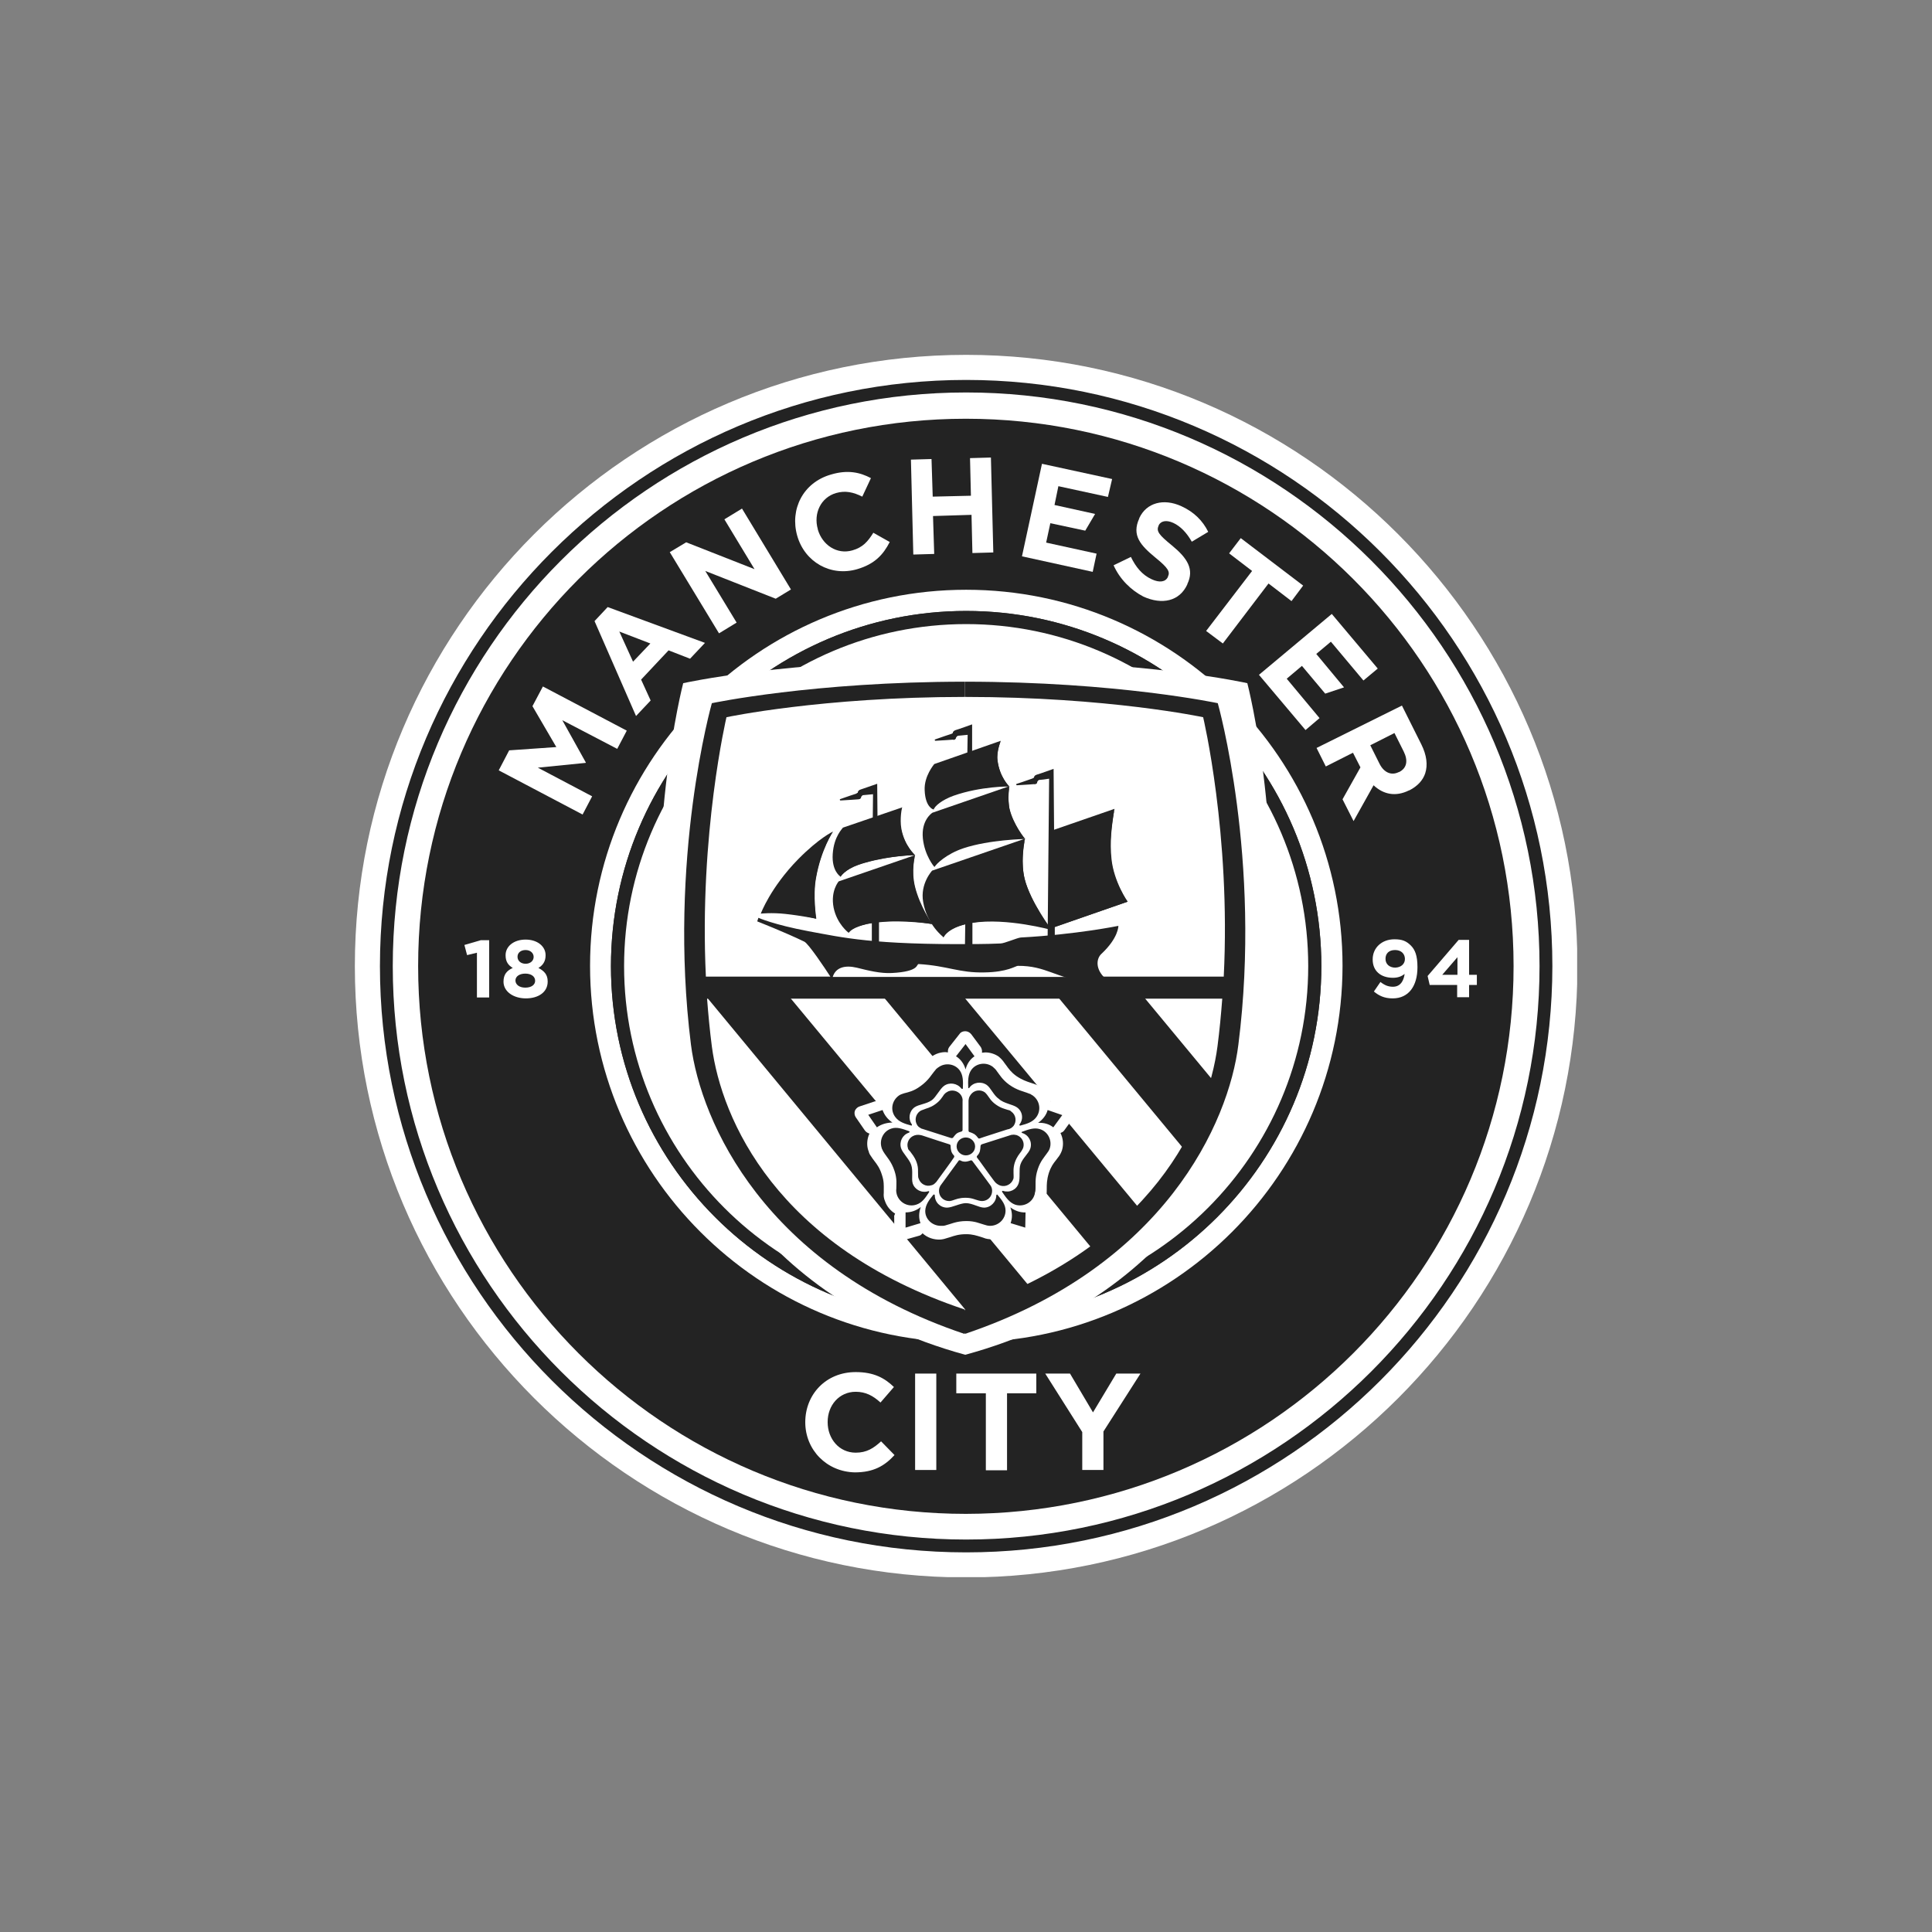 <svg width="245" height="245" viewBox="0 0 245 245" fill="none" xmlns="http://www.w3.org/2000/svg">
<rect x="0" y="0" width="245" height="245" fill="#808080" stroke="none"/>
<g clip-path="url(#clip0_99_19)">
<path d="M122.519 45C79.785 45 45 79.785 45 122.519C45 165.253 79.785 200.038 122.519 200.038C165.253 200.038 200.038 165.253 200.038 122.519C200 79.785 165.253 45 122.519 45Z" fill="white"/>
<path d="M191.939 122.519C191.939 84.176 160.863 53.101 122.482 53.101C84.139 53.101 53.025 84.176 53.025 122.519C53.025 160.862 84.139 191.976 122.482 191.976C160.863 191.938 191.939 160.862 191.939 122.519Z" fill="#232323"/>
<path d="M166.729 122.519C166.729 98.105 146.933 78.309 122.519 78.309C98.105 78.309 78.309 98.105 78.309 122.519C78.309 146.933 98.105 166.729 122.519 166.729C146.933 166.729 166.729 146.933 166.729 122.519Z" fill="white"/>
<path d="M122.518 170.212C96.212 170.212 74.826 148.788 74.826 122.481C74.826 96.175 96.212 74.789 122.518 74.789C148.825 74.789 170.249 96.175 170.249 122.481C170.211 148.826 148.825 170.212 122.518 170.212ZM122.518 77.477C97.688 77.477 77.476 97.689 77.476 122.519C77.476 147.35 97.688 167.562 122.518 167.562C147.349 167.562 167.561 147.35 167.561 122.519C167.561 97.689 147.349 77.477 122.518 77.477Z" fill="white"/>
<path d="M122.519 196.859C81.526 196.859 48.18 163.512 48.18 122.519C48.18 81.526 81.526 48.18 122.519 48.18C163.512 48.18 196.859 81.526 196.859 122.519C196.821 163.512 163.512 196.859 122.519 196.859ZM122.519 49.769C82.397 49.769 49.807 82.397 49.807 122.519C49.807 162.603 82.435 195.231 122.519 195.231C162.603 195.231 195.231 162.603 195.231 122.519C195.231 82.397 162.603 49.769 122.519 49.769Z" fill="#232323"/>
<path d="M60.48 120.816L59.231 121.119L58.891 119.832L60.972 119.227H62.032V126.494H60.48V120.816Z" fill="white"/>
<path d="M63.85 124.487C63.85 123.579 64.266 123.087 65.023 122.746C64.455 122.406 64.115 121.951 64.115 121.156V121.119C64.115 120.021 65.136 119.15 66.651 119.15C68.165 119.15 69.187 120.021 69.187 121.119V121.156C69.187 121.914 68.846 122.406 68.278 122.746C68.997 123.125 69.452 123.579 69.452 124.45V124.487C69.452 125.812 68.278 126.607 66.688 126.607C65.099 126.607 63.85 125.736 63.85 124.487ZM67.862 124.374C67.862 123.806 67.332 123.465 66.613 123.465C65.894 123.465 65.364 123.806 65.364 124.336C65.364 124.828 65.818 125.244 66.613 125.244C67.408 125.244 67.862 124.866 67.862 124.374ZM67.673 121.346C67.673 120.892 67.294 120.475 66.651 120.475C66.007 120.475 65.629 120.854 65.629 121.308V121.346C65.629 121.838 66.045 122.216 66.651 122.216C67.256 122.216 67.673 121.838 67.673 121.346Z" fill="white"/>
<path d="M178.122 123.503C177.744 123.806 177.29 123.995 176.646 123.995C175.094 123.995 174.072 123.125 174.072 121.686V121.648C174.072 120.21 175.208 119.112 176.835 119.112C177.82 119.112 178.349 119.339 178.917 119.907C179.447 120.437 179.75 121.194 179.75 122.632V122.67C179.75 125.017 178.652 126.607 176.608 126.607C175.548 126.607 174.867 126.266 174.224 125.736L175.056 124.525C175.586 124.941 176.041 125.131 176.646 125.131C177.744 125.131 178.047 124.109 178.122 123.503ZM178.16 121.61C178.16 120.967 177.706 120.475 176.911 120.475C176.116 120.475 175.7 120.929 175.7 121.573V121.61C175.7 122.254 176.192 122.708 176.949 122.708C177.706 122.67 178.16 122.216 178.16 121.61Z" fill="white"/>
<path d="M184.822 124.904H181.302L181.037 123.768L184.974 119.188H186.298V123.617H187.283V124.904H186.298V126.456H184.784V124.904H184.822ZM184.822 123.617V121.384L182.892 123.617H184.822Z" fill="white"/>
<path d="M122.519 167.562C97.689 167.562 77.477 147.35 77.477 122.519C77.477 97.689 97.689 77.477 122.519 77.477C147.35 77.477 167.562 97.689 167.562 122.519C167.562 147.35 147.35 167.562 122.519 167.562ZM122.519 79.142C98.597 79.142 79.142 98.597 79.142 122.519C79.142 146.441 98.597 165.897 122.519 165.897C146.441 165.897 165.897 146.441 165.897 122.519C165.897 98.597 146.441 79.142 122.519 79.142Z" fill="#232323"/>
<path fill-rule="evenodd" clip-rule="evenodd" d="M121.687 83.722C99.468 83.722 86.637 86.636 86.637 86.636C86.637 86.636 81.527 106.129 84.441 131.073C85.653 141.558 94.169 164.079 122.406 171.801C150.643 164.117 159.159 141.558 160.371 131.073C163.285 106.092 158.175 86.636 158.175 86.636C158.175 86.636 145.344 83.722 123.125 83.722H121.687Z" fill="white"/>
<path fill-rule="evenodd" clip-rule="evenodd" d="M156.471 125.282C156.206 132.852 155.033 155.487 122.367 167.94C89.967 155.828 88.264 132.398 88.264 125.282H156.471Z" fill="#232323"/>
<path fill-rule="evenodd" clip-rule="evenodd" d="M155.487 124.033C156.357 105.259 153.178 90.043 153.178 90.043C153.178 90.043 140.99 87.696 122.405 87.696C103.782 87.696 91.405 90.27 91.405 90.27C91.405 90.27 88.036 105.562 88.945 123.995H155.487V124.033Z" fill="white"/>
<path d="M123.389 167.259L88.906 125.585C87.657 134.177 94.622 159.499 123.389 167.259Z" fill="white"/>
<path d="M99.201 125.32L131.11 163.815C134.327 162.263 136.712 160.749 138.983 158.932L111.124 125.32H99.201Z" fill="white"/>
<path d="M121.346 125.358L144.927 153.785C147.236 151.173 149.204 148.788 150.605 146.29L133.269 125.358H121.346Z" fill="white"/>
<path d="M155.903 125.358L144.131 125.32L154.01 137.243C155.713 133.572 155.903 127.402 155.903 125.358Z" fill="white"/>
<path d="M136.297 140.952C136.222 140.687 135.995 140.46 135.73 140.347L133.761 139.666C133.572 139.59 133.421 139.628 133.231 139.666C133.08 138.984 132.701 138.379 132.134 137.962C132.058 137.924 131.982 137.849 131.907 137.811C131.793 137.735 131.642 137.659 131.49 137.584C131.225 137.47 130.96 137.394 130.733 137.319C130.165 137.129 129.598 136.94 128.879 136.448C128.197 135.956 127.894 135.502 127.592 135.086C127.516 134.972 127.44 134.896 127.365 134.783C127.175 134.48 126.91 134.215 126.645 133.988C126.153 133.647 125.548 133.458 124.942 133.458C124.791 133.458 124.677 133.496 124.526 133.496C124.526 133.496 124.526 133.496 124.526 133.458C124.564 133.231 124.488 132.966 124.374 132.777L123.163 131.149C122.974 130.922 122.709 130.771 122.406 130.771C122.103 130.771 121.838 130.884 121.687 131.111L120.4 132.739C120.249 132.928 120.173 133.193 120.211 133.458C120.097 133.458 120.021 133.42 119.908 133.42C119.302 133.42 118.697 133.609 118.205 133.95C118.129 133.988 118.053 134.064 118.015 134.101C117.902 134.215 117.788 134.291 117.675 134.442C117.485 134.669 117.334 134.858 117.183 135.086C116.804 135.578 116.501 136.032 115.744 136.562C115.063 137.054 114.533 137.205 114.041 137.357C113.927 137.394 113.814 137.432 113.7 137.47C113.36 137.546 113.019 137.697 112.716 137.924C112.111 138.341 111.732 138.984 111.581 139.703C111.391 139.628 111.164 139.628 110.937 139.666L109.007 140.309C108.742 140.385 108.515 140.612 108.401 140.877C108.325 141.142 108.363 141.444 108.515 141.672L109.688 143.375C109.839 143.564 110.029 143.678 110.256 143.753C109.953 144.397 109.877 145.192 110.104 145.873C110.142 145.949 110.18 146.024 110.18 146.1C110.218 146.252 110.294 146.403 110.407 146.554C110.559 146.781 110.71 147.009 110.861 147.198C111.24 147.69 111.581 148.144 111.846 149.015C112.111 149.81 112.073 150.339 112.073 150.869C112.073 150.983 112.073 151.134 112.073 151.248C112.035 151.626 112.073 151.967 112.224 152.308C112.451 152.989 112.943 153.557 113.511 153.897C113.435 154.049 113.36 154.2 113.397 154.352V156.396C113.397 156.698 113.549 156.963 113.776 157.115C114.003 157.266 114.306 157.342 114.571 157.266L116.577 156.698C116.766 156.661 116.88 156.509 116.993 156.396C117.599 156.963 118.432 157.228 119.227 157.191C119.378 157.191 119.529 157.153 119.719 157.115C119.984 157.039 120.249 156.963 120.476 156.888C121.043 156.698 121.611 156.509 122.52 156.509C123.352 156.509 123.844 156.698 124.374 156.85C124.488 156.888 124.601 156.926 124.715 156.963C125.056 157.115 125.434 157.153 125.775 157.153C126.494 157.153 127.213 156.85 127.743 156.358C127.857 156.509 127.97 156.585 128.159 156.661L130.128 157.266C130.393 157.342 130.695 157.304 130.96 157.153C131.187 157.001 131.339 156.736 131.339 156.434L131.377 154.39C131.377 154.238 131.339 154.087 131.263 153.935C131.869 153.595 132.361 153.027 132.55 152.346C132.588 152.27 132.588 152.194 132.626 152.081C132.664 151.929 132.701 151.778 132.701 151.589C132.739 151.324 132.739 151.059 132.739 150.794C132.739 150.188 132.739 149.62 133.004 148.75C133.269 147.955 133.572 147.539 133.913 147.122C133.988 147.009 134.064 146.933 134.14 146.819C134.367 146.554 134.556 146.214 134.67 145.873C134.897 145.154 134.821 144.359 134.48 143.678C134.67 143.602 134.821 143.526 134.935 143.375L136.146 141.709C136.335 141.52 136.411 141.255 136.297 140.952Z" fill="white"/>
<path d="M121.309 145.381C121.309 144.737 121.839 144.245 122.482 144.245C123.125 144.245 123.655 144.775 123.655 145.381C123.655 146.024 123.125 146.516 122.482 146.516C121.839 146.516 121.309 145.986 121.309 145.381Z" fill="#232323"/>
<path d="M122.443 135.616C122.254 134.897 121.799 134.291 121.232 133.95L122.443 132.398L123.578 133.95C123.011 134.329 122.632 134.897 122.443 135.616ZM113.169 142.353C112.564 141.937 112.147 141.407 111.92 140.764L110.104 141.369L111.201 142.959C111.731 142.58 112.45 142.353 113.169 142.353ZM116.765 153.065C116.198 153.519 115.554 153.746 114.835 153.746V155.677L116.727 155.109C116.5 154.503 116.5 153.784 116.765 153.065ZM128.121 153.103C128.386 153.784 128.386 154.466 128.158 155.109L130.013 155.677L130.051 153.746C129.408 153.784 128.726 153.557 128.121 153.103ZM131.641 142.391C132.398 142.353 133.041 142.543 133.571 142.959L134.707 141.407L132.852 140.764C132.701 141.369 132.246 141.975 131.641 142.391ZM120.096 153.141C119.226 153.141 118.544 152.459 118.544 151.589C118.544 151.475 118.431 151.438 118.355 151.513C117.787 152.195 117.371 152.8 117.333 153.519C117.295 154.579 118.204 155.45 119.301 155.45C119.377 155.45 119.453 155.45 119.491 155.45C119.604 155.45 119.68 155.45 119.831 155.412C120.588 155.223 121.27 154.844 122.557 154.844C123.654 154.844 124.222 155.147 124.79 155.298C125.017 155.374 125.282 155.45 125.547 155.45C126.644 155.45 127.515 154.579 127.515 153.519C127.515 152.762 127.061 152.195 126.493 151.513C126.455 151.438 126.342 151.513 126.342 151.589C126.342 152.422 125.622 153.141 124.79 153.141C124.146 153.141 123.314 152.573 122.481 152.573C121.762 152.573 120.74 153.141 120.096 153.141ZM119.074 151.021C119.074 151.74 119.642 152.308 120.361 152.308C120.437 152.308 120.513 152.308 120.626 152.27C120.664 152.27 120.702 152.27 120.74 152.232H120.778C121.232 152.081 121.648 151.892 122.443 151.892C123.238 151.892 123.616 152.119 124.071 152.232C124.222 152.27 124.373 152.308 124.525 152.308C125.244 152.308 125.812 151.74 125.812 151.021C125.812 150.832 125.774 150.643 125.698 150.491C125.66 150.416 125.622 150.34 125.585 150.302C125.585 150.302 123.389 147.312 123.314 147.236C123.2 147.085 123.049 147.16 122.973 147.198C122.859 147.236 122.594 147.312 122.405 147.312C122.216 147.312 121.989 147.274 121.875 147.198C121.724 147.122 121.61 147.085 121.535 147.236C121.459 147.35 119.869 149.507 119.377 150.188C119.188 150.416 119.074 150.68 119.074 151.021ZM129.18 150.037C128.915 150.87 128.045 151.286 127.212 151.021C127.099 150.983 127.023 151.059 127.099 151.173C127.591 151.892 128.007 152.497 128.726 152.762C129.748 153.103 130.884 152.535 131.187 151.513C131.224 151.438 131.224 151.4 131.224 151.324C131.262 151.248 131.262 151.135 131.3 151.021C131.376 150.226 131.187 149.507 131.603 148.258C131.944 147.236 132.398 146.782 132.738 146.29C132.89 146.101 133.041 145.873 133.117 145.646C133.458 144.624 132.89 143.489 131.868 143.186C131.149 142.959 130.43 143.224 129.597 143.527C129.521 143.564 129.521 143.64 129.635 143.678C130.467 143.943 130.922 144.814 130.657 145.646C130.467 146.252 129.673 146.858 129.408 147.652C129.18 148.296 129.408 149.394 129.18 150.037ZM126.834 150.34C127.515 150.567 128.272 150.188 128.499 149.507C128.537 149.431 128.537 149.356 128.537 149.242C128.537 149.204 128.537 149.166 128.537 149.129V149.091C128.537 148.637 128.461 148.144 128.688 147.425C128.953 146.668 129.256 146.365 129.521 145.987C129.597 145.873 129.673 145.722 129.748 145.571C129.975 144.889 129.597 144.17 128.915 143.943C128.726 143.905 128.537 143.867 128.386 143.905C128.31 143.905 128.234 143.905 128.158 143.943C128.158 143.943 124.6 145.079 124.487 145.116C124.336 145.192 124.336 145.343 124.336 145.419C124.336 145.533 124.298 145.798 124.26 145.987C124.222 146.138 124.108 146.365 123.995 146.479C123.881 146.593 123.806 146.706 123.919 146.82C124.033 146.933 125.547 149.091 126.077 149.772C126.266 150.037 126.531 150.226 126.834 150.34ZM128.953 140.423C129.673 140.915 129.824 141.899 129.294 142.58C129.218 142.656 129.294 142.77 129.408 142.732C130.278 142.505 130.959 142.278 131.414 141.672C132.057 140.801 131.868 139.59 130.997 138.947C130.959 138.909 130.884 138.871 130.808 138.833C130.732 138.757 130.657 138.72 130.505 138.682C129.786 138.379 129.029 138.303 127.969 137.546C127.099 136.903 126.796 136.335 126.417 135.843C126.304 135.654 126.115 135.464 125.887 135.275C125.017 134.632 123.768 134.821 123.162 135.691C122.746 136.297 122.746 137.054 122.784 137.925C122.784 138 122.897 138.038 122.935 137.925C123.427 137.243 124.411 137.092 125.13 137.584C125.66 137.963 126.001 138.909 126.682 139.363C127.288 139.931 128.423 140.044 128.953 140.423ZM128.537 142.77C128.953 142.202 128.84 141.369 128.234 140.953C128.196 140.915 128.121 140.839 128.007 140.801C127.969 140.801 127.931 140.764 127.894 140.764H127.856C127.401 140.612 126.947 140.536 126.304 140.082C125.66 139.628 125.471 139.212 125.206 138.871C125.13 138.757 125.017 138.644 124.903 138.53C124.336 138.114 123.503 138.227 123.086 138.833C122.973 138.985 122.897 139.136 122.859 139.325C122.859 139.401 122.821 139.477 122.821 139.552C122.821 139.552 122.821 143.262 122.821 143.375C122.821 143.564 122.973 143.564 123.086 143.602C123.2 143.64 123.465 143.754 123.578 143.829C123.73 143.943 123.881 144.094 123.957 144.208C124.033 144.322 124.108 144.435 124.26 144.359C124.411 144.284 126.947 143.489 127.742 143.224C128.083 143.186 128.348 142.997 128.537 142.77ZM119.718 137.698C120.399 137.206 121.383 137.357 121.913 138.038C121.989 138.114 122.102 138.114 122.102 138C122.14 137.13 122.14 136.373 121.724 135.767C121.118 134.897 119.869 134.707 118.999 135.351C118.923 135.389 118.885 135.427 118.847 135.464C118.771 135.502 118.696 135.578 118.62 135.691C118.09 136.297 117.787 136.978 116.727 137.735C115.857 138.379 115.213 138.492 114.646 138.644C114.419 138.72 114.154 138.795 113.964 138.947C113.094 139.59 112.867 140.801 113.548 141.672C114.002 142.278 114.721 142.505 115.554 142.732C115.63 142.77 115.668 142.656 115.63 142.58C115.138 141.899 115.289 140.915 115.97 140.423C116.5 140.044 117.484 140.006 118.166 139.514C118.696 139.136 119.188 138.076 119.718 137.698ZM121.837 138.833C121.421 138.265 120.588 138.114 120.02 138.53C119.945 138.568 119.907 138.606 119.831 138.682C119.793 138.72 119.793 138.72 119.756 138.757L119.718 138.795C119.453 139.174 119.226 139.59 118.582 140.044C117.939 140.499 117.484 140.536 117.068 140.726C116.917 140.764 116.765 140.839 116.652 140.915C116.084 141.331 115.933 142.126 116.349 142.732C116.462 142.883 116.614 142.997 116.765 143.072C116.841 143.11 116.879 143.148 116.955 143.148C116.955 143.148 120.513 144.284 120.626 144.322C120.815 144.359 120.891 144.246 120.929 144.17C121.005 144.094 121.156 143.867 121.307 143.754C121.459 143.64 121.648 143.564 121.799 143.527C121.951 143.489 122.064 143.451 122.064 143.3C122.064 143.148 122.064 140.499 122.064 139.666C122.102 139.401 122.027 139.098 121.837 138.833ZM114.267 145.608C114.002 144.776 114.456 143.905 115.251 143.64C115.365 143.602 115.365 143.489 115.289 143.451C114.456 143.148 113.737 142.883 113.056 143.11C112.034 143.413 111.466 144.549 111.807 145.571C111.807 145.646 111.845 145.684 111.883 145.76C111.92 145.836 111.958 145.949 112.034 146.063C112.45 146.744 113.018 147.236 113.434 148.485C113.775 149.507 113.662 150.151 113.662 150.756C113.624 150.983 113.662 151.248 113.737 151.513C114.078 152.535 115.176 153.103 116.198 152.762C116.917 152.535 117.333 151.93 117.825 151.173C117.863 151.097 117.787 151.021 117.712 151.059C116.879 151.324 116.008 150.87 115.743 150.075C115.554 149.469 115.819 148.523 115.554 147.728C115.327 147.009 114.456 146.214 114.267 145.608ZM115.97 143.981C115.289 144.208 114.911 144.927 115.138 145.608C115.138 145.684 115.176 145.76 115.251 145.836C115.289 145.873 115.289 145.911 115.327 145.911C115.327 145.911 115.327 145.949 115.365 145.949C115.63 146.328 115.97 146.668 116.235 147.387C116.5 148.144 116.387 148.561 116.425 149.015C116.425 149.166 116.425 149.318 116.5 149.469C116.727 150.151 117.447 150.529 118.128 150.302C118.317 150.264 118.469 150.151 118.582 150.037C118.62 149.999 118.696 149.923 118.734 149.886C118.734 149.886 120.929 146.895 120.967 146.782C121.08 146.63 120.967 146.517 120.891 146.441C120.815 146.365 120.664 146.138 120.626 145.949C120.588 145.798 120.55 145.571 120.55 145.419C120.55 145.268 120.55 145.154 120.399 145.116C120.248 145.079 117.712 144.246 116.917 143.981C116.614 143.905 116.311 143.867 115.97 143.981Z" fill="#232323"/>
<path d="M133.344 105.334L141.33 102.571C141.33 102.571 140.649 105.902 140.838 108.476C141.065 111.807 142.996 114.343 142.996 114.343L133.154 117.75L133.344 105.334Z" fill="#232323"/>
<path d="M142.995 114.343C142.995 114.343 141.254 111.845 140.951 108.93C140.724 106.735 140.951 104.842 141.33 102.571C140.989 104.085 139.702 108.362 136.106 112.337C134.668 113.926 134.025 115.327 133.76 116.311L133.608 97.499C133.608 97.499 131.716 98.18 131.527 98.218C131.299 98.294 131.186 98.445 131.186 98.483C131.186 98.597 131.11 98.672 130.959 98.71C130.807 98.748 129.71 99.165 128.953 99.392C128.801 99.429 128.877 99.581 128.953 99.581C129.861 99.543 131.148 99.429 131.262 99.429C131.451 99.392 131.527 99.316 131.527 99.202C131.527 99.202 131.527 99.202 131.527 99.165C131.564 99.013 131.678 98.9 131.829 98.9C131.943 98.9 132.624 98.824 133.041 98.748L132.851 118.998H133.76V117.56L142.995 114.343Z" fill="#232323"/>
<path d="M107.605 118.28C107.605 118.28 106.129 117.182 105.712 115.1C105.296 112.981 106.356 111.769 106.356 111.769L116.045 108.438C116.045 108.438 115.44 110.369 116.008 112.564C116.727 115.327 118.203 117.182 118.203 117.182C118.203 117.182 114.645 116.501 111.201 116.955C107.945 117.371 107.605 118.28 107.605 118.28Z" fill="#232323"/>
<path d="M96.477 115.857C96.477 115.857 97.688 112.564 101.208 108.968C103.895 106.243 105.637 105.448 105.637 105.448C105.637 105.448 104.085 107.681 103.441 111.353C103.025 113.624 103.479 116.501 103.479 116.501C103.479 116.501 101.662 116.122 99.58 115.895C97.839 115.706 96.477 115.857 96.477 115.857Z" fill="#232323"/>
<path d="M105.638 105.448C105.638 105.448 104.124 107.681 103.48 111.353C103.064 113.624 103.518 116.501 103.518 116.501C103.518 116.501 103.064 116.387 102.004 116.16C97.689 115.176 105.638 105.448 105.638 105.448Z" fill="#232323"/>
<path d="M111.315 108.097L111.239 99.392C111.05 99.467 109.347 100.035 109.157 100.111C108.93 100.186 108.817 100.338 108.817 100.414C108.817 100.527 108.741 100.603 108.59 100.641C108.438 100.679 107.341 101.057 106.584 101.322C106.432 101.36 106.508 101.511 106.584 101.511C107.454 101.473 108.779 101.36 108.892 101.36C109.082 101.322 109.157 101.246 109.195 101.133C109.195 101.133 109.195 101.133 109.195 101.095C109.233 100.943 109.347 100.83 109.498 100.83C109.612 100.83 110.255 100.754 110.709 100.716L110.634 108.135H111.315V108.097Z" fill="#232323"/>
<path d="M122.595 100.224H123.276V91.859C123.276 91.859 121.384 92.541 121.194 92.579C120.967 92.654 120.854 92.806 120.854 92.844C120.854 92.957 120.778 93.033 120.627 93.071C120.475 93.109 119.378 93.487 118.621 93.752C118.469 93.79 118.545 93.941 118.621 93.941C119.529 93.903 120.816 93.79 120.93 93.79C121.119 93.752 121.194 93.676 121.232 93.563C121.27 93.411 121.384 93.298 121.535 93.298C121.649 93.298 122.254 93.222 122.709 93.184L122.595 100.224Z" fill="#232323"/>
<path d="M120.891 93.828H120.929C121.118 93.79 121.194 93.714 121.194 93.601C121.194 93.487 121.27 93.411 121.383 93.374L121.156 92.654C120.929 92.73 120.853 92.881 120.853 92.919C120.853 93.033 120.778 93.071 120.664 93.109L120.891 93.828Z" fill="#232323"/>
<path d="M108.854 101.323H108.892C109.081 101.285 109.157 101.209 109.157 101.096C109.195 100.982 109.233 100.906 109.346 100.869L109.119 100.149C108.892 100.225 108.816 100.377 108.816 100.414C108.816 100.528 108.741 100.566 108.627 100.604L108.854 101.323Z" fill="#232323"/>
<path d="M131.186 99.43H131.224C131.413 99.392 131.489 99.317 131.489 99.203C131.527 99.09 131.565 99.014 131.678 98.976L131.451 98.257C131.224 98.332 131.148 98.484 131.148 98.522C131.148 98.635 131.073 98.673 130.959 98.711L131.186 99.43Z" fill="#232323"/>
<path d="M118.204 117.182C118.204 117.182 116.652 114.911 116.046 112.489C115.517 110.407 116.046 108.438 116.046 108.438C116.046 108.438 115.024 111.996 112.564 113.927C110.861 115.29 106.659 116.539 107.644 118.28C107.795 118.053 108.211 117.598 109.915 117.182C110.104 117.144 110.331 117.106 110.558 117.069V119.945H111.467V116.955C114.608 116.614 118.204 117.182 118.204 117.182Z" fill="#232323"/>
<path d="M106.584 111.163C106.584 111.163 105.448 110.482 105.6 108.287C105.751 106.016 106.887 105.031 106.887 104.956L114.419 102.382C114.419 102.382 113.851 103.517 114.268 105.221C114.722 107.265 116.047 108.438 116.047 108.438C116.047 108.438 112.262 108.476 108.855 109.649C107.19 110.217 106.584 111.163 106.584 111.163Z" fill="#232323"/>
<path d="M111.05 106.432C113.208 104.653 114.381 102.382 114.381 102.382C114.381 102.382 114.078 103.82 114.305 105.107C114.722 107.302 116.009 108.438 116.009 108.438C116.009 108.438 112.943 108.476 109.65 109.422C107.454 110.028 106.773 110.898 106.584 111.201C105.865 109.536 108.855 108.249 111.05 106.432Z" fill="#232323"/>
<path d="M119.643 118.847C119.643 118.847 117.561 117.295 117.069 114.381C116.653 112.072 118.205 110.407 118.205 110.407L129.976 106.356C129.976 106.356 129.333 108.968 129.938 111.466C130.62 114.267 133.194 117.75 133.194 117.75C133.194 117.75 128.311 116.349 124.071 116.879C120.021 117.409 119.643 118.847 119.643 118.847Z" fill="#232323"/>
<path d="M117.257 100.187C117.182 98.408 118.431 96.969 118.468 96.894L126.909 93.941C126.909 93.941 126.341 95.266 126.493 96.402C126.758 98.559 127.969 99.695 127.969 99.695C127.969 99.695 124.638 99.505 120.74 100.868C118.582 101.625 118.355 102.647 118.355 102.647C118.355 102.647 117.333 102.382 117.257 100.187Z" fill="#232323"/>
<path d="M123.92 97.916C125.434 96.591 126.91 93.98 126.91 93.98C126.91 93.98 126.342 95.304 126.494 96.44C126.759 98.597 127.97 99.733 127.97 99.733C127.97 99.733 124.374 99.695 120.93 100.906C119.454 101.436 118.507 102.231 118.394 102.685C117.902 101.02 121.838 99.733 123.92 97.916Z" fill="#232323"/>
<path d="M118.468 109.914C118.468 109.914 117.257 108.514 117.03 106.318C116.803 104.047 118.128 103.139 118.241 103.063L128.007 99.694C128.007 99.694 127.742 100.414 127.969 102.382C128.196 104.047 129.824 106.318 129.824 106.318C129.824 106.318 124.6 106.47 121.383 107.719C119.339 108.514 118.468 109.914 118.468 109.914Z" fill="#232323"/>
<path d="M124.94 104.275C127.06 102.458 128.006 99.732 128.006 99.732C128.006 99.732 127.741 101.284 128.006 102.496C128.498 104.615 130.013 106.394 130.013 106.394C130.013 106.394 125.47 106.47 122.177 107.568C120.02 108.287 118.695 109.574 118.506 109.952C118.014 108.098 122.821 106.091 124.94 104.275Z" fill="#232323"/>
<path d="M133.381 117.939C133.381 117.939 130.732 114.495 129.937 111.467C129.445 109.46 129.823 107.189 129.975 106.395C129.672 107.454 128.612 110.899 126 113.321C123.502 115.63 118.582 116.728 119.641 118.885C119.831 118.545 120.398 117.712 122.405 117.22L122.367 119.983H123.313V117.031C127.666 116.349 133.381 117.939 133.381 117.939Z" fill="#232323"/>
<path fill-rule="evenodd" clip-rule="evenodd" d="M137.925 124.412C138.531 124.298 139.136 124.147 140.045 123.92C140.007 123.882 139.931 123.844 139.893 123.806C138.909 122.709 139.061 121.535 139.666 120.967C141.862 118.923 141.824 117.409 141.824 117.409C141.824 117.409 136.487 118.507 129.447 118.886C128.992 118.923 127.365 119.643 126.873 119.643C125.889 119.68 124.904 119.718 123.882 119.718C110.597 119.832 106.887 118.886 102.534 118.091C98.106 117.258 96.175 116.387 96.175 116.387L96.024 116.842C96.024 116.842 99.506 118.204 102.005 119.416C102.534 119.68 104.616 122.784 105.298 123.844H89.514C88.643 105.751 92.125 90.951 92.125 90.951C92.125 90.951 104.2 88.378 122.368 88.378V86.447C103.102 86.447 90.271 89.172 90.271 89.172C90.271 89.172 84.669 108.931 87.621 132.474C88.87 142.278 96.97 160.635 122.293 169.152L123.39 167.6L122.293 166.048C98.447 158.061 91.482 141.899 90.271 132.701C90.006 130.657 89.817 128.613 89.665 126.645H122.406V123.882H105.6C105.979 122.671 107.152 122.368 108.628 122.709C110.142 123.087 111.657 123.466 113.095 123.39C116.691 123.201 116.161 122.254 116.501 122.254C120.211 122.481 121.611 123.39 124.829 123.314C127.781 123.276 128.803 122.481 129.068 122.481C132.664 122.444 134.026 124.109 137.622 124.412C137.736 124.412 137.849 124.412 137.925 124.412Z" fill="#232323"/>
<path fill-rule="evenodd" clip-rule="evenodd" d="M154.428 89.172C154.428 89.172 141.634 86.447 122.368 86.447V88.378C140.537 88.378 152.573 90.951 152.573 90.951C152.573 90.951 156.093 105.751 155.185 123.844H139.363C138.114 122.633 138.833 121.043 139.25 120.665C141.104 118.999 141.104 117.864 141.104 117.864C141.104 117.864 136.827 118.923 129.787 119.226C129.333 119.226 127.364 120.135 126.872 120.135C125.888 120.173 124.526 120.21 123.504 120.21C114.344 120.21 109.839 120.021 101.891 118.318C102.042 118.507 102.118 118.583 102.269 118.81C102.307 118.886 105.751 119.756 105.789 119.832C106.319 120.551 107.001 121.043 107.833 121.497C109.12 122.179 111.013 122.746 112.565 122.86C116.16 123.087 115.479 121.724 115.82 121.724C119.491 121.649 121.876 122.974 125.093 122.936C128.046 122.898 128.121 121.952 128.424 121.952C131.339 121.8 134.291 123.049 136.827 123.882H122.368V126.645H154.996C154.844 128.651 154.655 130.657 154.39 132.701C153.179 141.937 146.214 158.061 122.368 166.048V169.152C147.69 160.635 155.828 142.315 157.04 132.474C160.03 108.931 154.428 89.172 154.428 89.172Z" fill="#232323"/>
<path d="M63.244 97.689L64.569 95.153L70.549 94.737L67.521 89.551L68.846 87.053L79.482 92.655L78.271 94.964L71.306 91.33L74.297 96.705L74.259 96.743L68.203 97.348L75.091 100.982L73.88 103.291L63.244 97.689Z" fill="white"/>
<path d="M75.394 78.762L77.06 76.983L89.399 81.525L87.507 83.532L84.782 82.472L81.299 86.181L82.51 88.831L80.656 90.799L75.394 78.762ZM82.473 81.601L78.536 80.087L80.277 83.91L82.473 81.601Z" fill="white"/>
<path d="M84.934 70.019L87.015 68.77L95.683 72.177L91.86 65.856L94.094 64.493L100.301 74.751L98.371 75.924L89.438 72.404L93.412 78.952L91.179 80.315L84.934 70.019Z" fill="white"/>
<path d="M101.096 67.938C100.149 64.607 101.815 61.2 105.373 60.178C107.53 59.535 109.082 59.913 110.445 60.632L109.347 62.979C108.212 62.411 107.19 62.184 106.016 62.525C104.086 63.093 103.14 65.099 103.707 67.105V67.143C104.275 69.111 106.13 70.36 108.098 69.792C109.423 69.414 110.066 68.657 110.748 67.559L112.829 68.732C111.997 70.36 110.899 71.533 108.704 72.177C105.335 73.161 102.042 71.268 101.096 67.938Z" fill="white"/>
<path d="M115.516 58.285L118.127 58.21L118.279 62.979L123.124 62.865L123.01 58.096L125.66 58.02L125.963 70.057L123.313 70.133L123.199 65.288L118.317 65.439L118.468 70.246L115.818 70.322L115.516 58.285Z" fill="white"/>
<path d="M141.217 71.685L143.412 70.625C144.018 71.874 144.813 72.896 146.062 73.464C147.046 73.918 147.803 73.805 148.106 73.161V73.124C148.408 72.518 148.144 72.026 146.554 70.739C144.623 69.149 143.488 67.9 144.472 65.743V65.705C145.38 63.736 147.576 63.169 149.809 64.191C151.399 64.91 152.534 66.045 153.216 67.446L151.134 68.695C150.49 67.559 149.695 66.727 148.787 66.31C147.879 65.894 147.197 66.083 146.932 66.613V66.651C146.592 67.37 146.97 67.824 148.636 69.187C150.566 70.777 151.474 72.177 150.566 74.07V74.108C149.582 76.265 147.349 76.719 145.002 75.659C143.412 74.827 142.012 73.464 141.217 71.685Z" fill="white"/>
<path d="M158.78 72.404L155.866 70.171L157.342 68.24L165.253 74.258L163.777 76.227L160.862 73.994L155.071 81.602L152.951 80.012L158.78 72.404Z" fill="white"/>
<path d="M177.78 89.475L180.241 94.395C180.922 95.758 181.074 97.007 180.733 98.067C180.43 98.975 179.749 99.694 178.727 100.224H178.689C176.948 101.095 175.396 100.716 174.185 99.581L171.649 104.123L170.248 101.36L172.519 97.31L171.573 95.455L168.128 97.196L166.955 94.85L177.78 89.475ZM174.942 96.856C175.509 97.991 176.456 98.37 177.364 97.915H177.402C178.424 97.423 178.575 96.439 178.008 95.304L176.834 92.957L173.768 94.509L174.942 96.856Z" fill="white"/>
<path d="M133.194 66.348L137.622 67.294L138.871 65.174L133.723 64.039L134.215 61.654L140.499 63.017L141.029 60.746L132.134 58.815L129.598 70.549L138.568 72.517L139.06 70.209L132.664 68.808L133.194 66.348Z" fill="white"/>
<path d="M168.886 77.855L159.65 85.576L165.555 92.579L167.334 91.064L163.171 86.068L165.101 84.441L168.053 87.961L170.438 87.166L166.918 82.927L168.772 81.375L172.898 86.295L174.715 84.781L168.886 77.855Z" fill="white"/>
<path d="M102.117 180.355C102.117 176.835 104.729 173.996 108.514 173.996C110.823 173.996 112.186 174.753 113.359 175.889L111.656 177.857C110.709 176.986 109.763 176.494 108.514 176.494C106.432 176.494 104.956 178.198 104.956 180.317V180.355C104.956 182.437 106.394 184.216 108.514 184.216C109.915 184.216 110.785 183.648 111.731 182.778L113.435 184.519C112.186 185.881 110.785 186.714 108.4 186.714C104.805 186.638 102.117 183.837 102.117 180.355Z" fill="white"/>
<path d="M116.047 174.186H118.734V186.411H116.047V174.186Z" fill="white"/>
<path d="M124.979 176.684H121.27V174.186H131.414V176.684H127.704V186.449H125.017V176.684H124.979Z" fill="white"/>
<path d="M137.242 181.604L132.549 174.186H135.69L138.605 179.106L141.557 174.186H144.623L139.93 181.529V186.411H137.242V181.604Z" fill="white"/>
</g>
<defs>
<clipPath id="clip0_99_19">
<rect width="155" height="155" fill="white" transform="translate(45 45)"/>
</clipPath>
</defs>
</svg>
